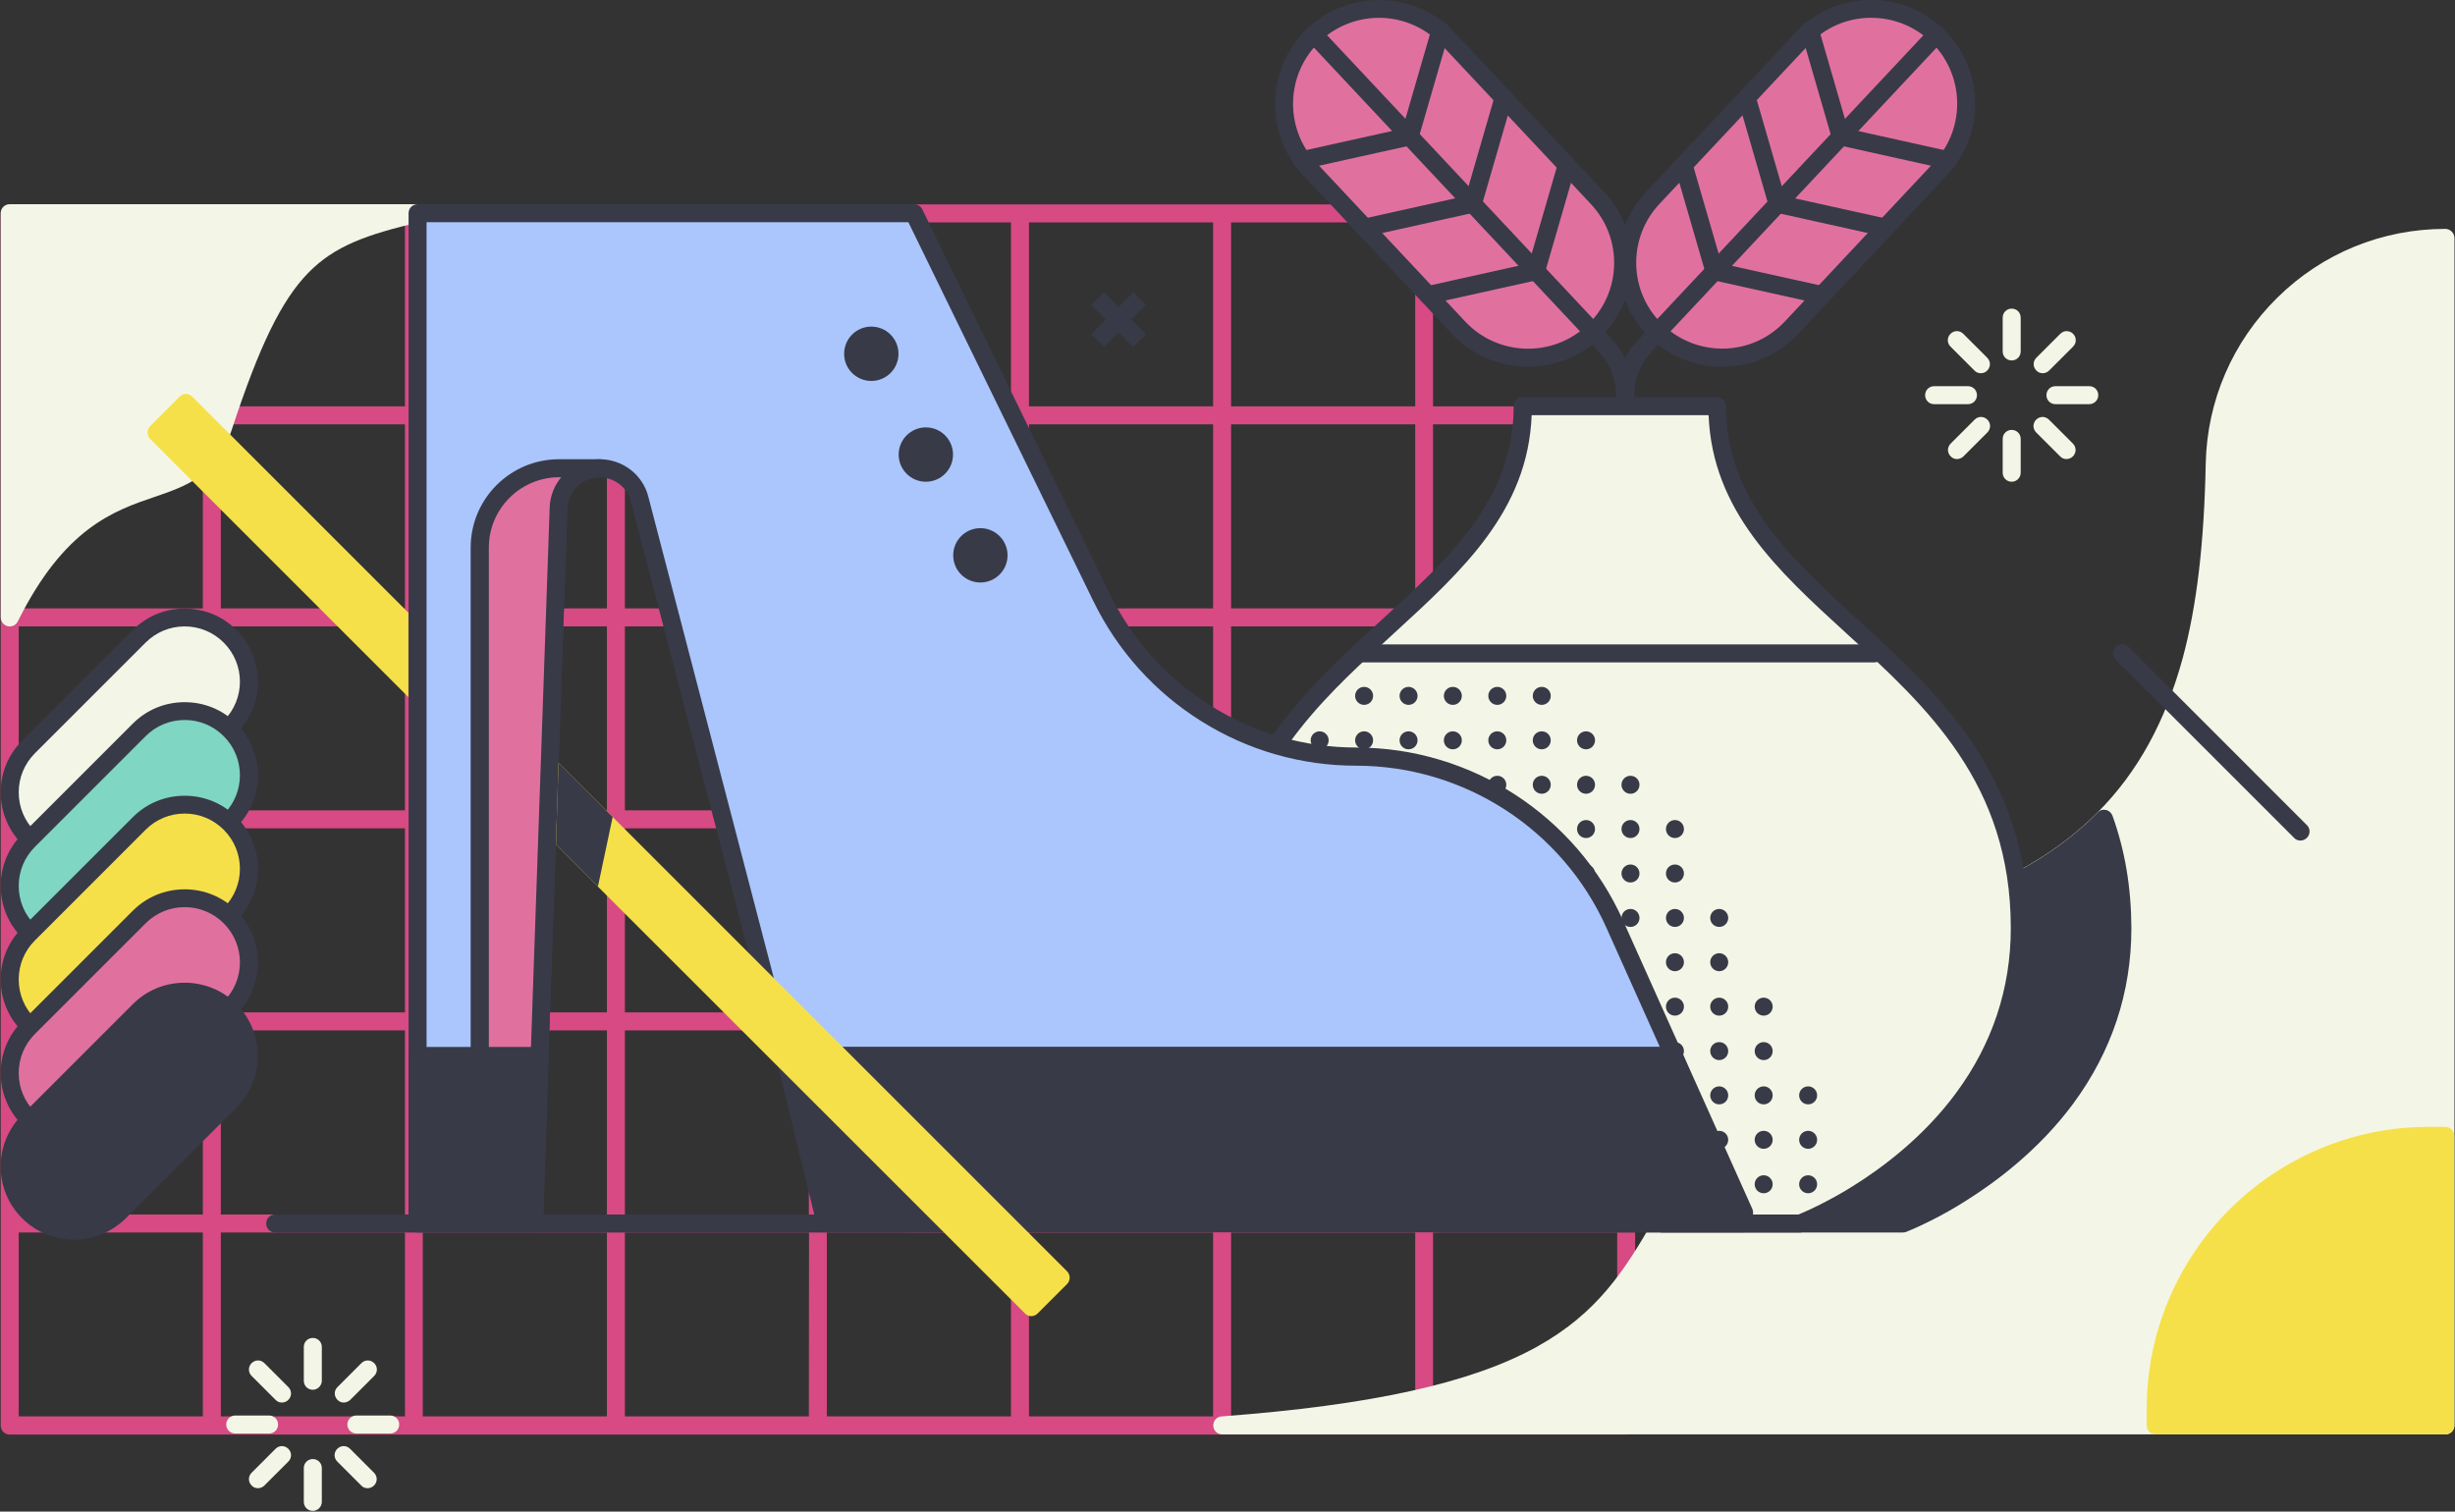 <?xml version="1.0" encoding="UTF-8"?>
<svg width="1364px" height="840px" viewBox="0 0 1364 840" version="1.1" xmlns="http://www.w3.org/2000/svg" xmlns:xlink="http://www.w3.org/1999/xlink">
    <rect x="0" y="0" width="1364" height="840" fill="#333333" stroke="none"/>
    <!-- Generator: Sketch 59.1 (86144) - https://sketch.com -->
    <title>fashion-1</title>
    <desc>Created with Sketch.</desc>
    <g id="Page-1" stroke="none" stroke-width="1" fill="none" fill-rule="evenodd">
        <g id="fashion-1" transform="translate(-278, -106)">
            <g id="Group" transform="translate(278, 105)">
                <path d="M898.5,226.8 L796.2,226.8 L796.2,124.6 C796.2,124.6 795.5,116.3 796.3,114.6 L5.4,114.6 C2.6,114.6 0.4,116.8 0.4,119.6 L0.4,793.2 C0.4,796 2.6,798.2 5.4,798.2 L903.5,798.2 C906.3,798.2 908.5,796 908.5,793.2 L908.5,226.8 C905.1,225.9 898.5,226.8 898.5,226.8 Z M112.7,788.1 L10.4,788.1 L10.4,685.9 L112.7,685.9 L112.7,788.1 Z M112.7,675.9 L10.4,675.9 L10.4,573.6 L112.7,573.6 L112.7,675.9 Z M112.7,563.6 L10.4,563.6 L10.4,461.3 L112.7,461.3 L112.7,563.6 Z M112.7,451.3 L10.4,451.3 L10.4,349.1 L112.7,349.1 L112.7,451.3 Z M112.7,339.1 L10.4,339.1 L10.4,236.8 L112.7,236.8 L112.7,339.1 Z M112.7,226.8 L10.4,226.8 L10.4,124.6 L112.7,124.6 L112.7,226.8 Z M224.9,788.1 L122.7,788.1 L122.7,685.9 L225,685.9 L225,788.1 L224.9,788.1 Z M224.9,675.9 L122.7,675.9 L122.7,573.6 L225,573.6 L225,675.9 L224.9,675.9 Z M224.9,563.6 L122.7,563.6 L122.7,461.3 L225,461.3 L225,563.6 L224.9,563.6 L224.9,563.6 Z M224.9,451.3 L122.7,451.3 L122.7,349.1 L225,349.1 L225,451.3 L224.9,451.3 L224.9,451.3 Z M224.9,339.1 L122.7,339.1 L122.7,236.8 L225,236.8 L225,339.1 L224.9,339.1 Z M224.9,226.8 L122.7,226.8 L122.7,124.6 L225,124.6 L225,226.8 L224.9,226.8 Z M337.2,788.1 L234.9,788.1 L234.9,685.9 L337.2,685.9 L337.2,788.1 L337.2,788.1 Z M337.2,675.9 L234.9,675.9 L234.9,573.6 L337.2,573.6 L337.2,675.9 L337.2,675.9 Z M337.2,563.6 L234.9,563.6 L234.9,461.3 L337.2,461.3 L337.2,563.6 L337.2,563.6 Z M337.2,451.3 L234.9,451.3 L234.9,349.1 L337.2,349.1 L337.2,451.3 L337.2,451.3 Z M337.2,339.1 L234.9,339.1 L234.9,236.8 L337.2,236.8 L337.2,339.1 L337.2,339.1 Z M337.2,226.8 L234.9,226.8 L234.9,124.6 L337.2,124.6 L337.2,226.8 L337.2,226.8 Z M449.4,788.1 L347.2,788.1 L347.2,685.9 L449.5,685.9 L449.4,788.1 L449.4,788.1 Z M449.4,675.9 L347.2,675.9 L347.2,573.6 L449.5,573.6 L449.4,675.9 L449.4,675.9 Z M449.4,563.6 L347.2,563.6 L347.2,461.3 L449.5,461.3 L449.4,563.6 L449.4,563.6 Z M449.4,451.3 L347.2,451.3 L347.2,349.1 L449.5,349.1 L449.4,451.3 L449.4,451.3 Z M449.4,339.1 L347.2,339.1 L347.2,236.8 L449.5,236.8 L449.4,339.1 L449.4,339.1 Z M449.4,226.8 L347.2,226.8 L347.2,124.6 L449.5,124.6 L449.4,226.8 L449.4,226.8 Z M561.7,788.1 L459.4,788.1 L459.4,685.9 L561.7,685.9 L561.7,788.1 L561.7,788.1 Z M561.7,675.9 L459.4,675.9 L459.4,573.6 L561.7,573.6 L561.7,675.9 L561.7,675.9 Z M561.7,563.6 L459.4,563.6 L459.4,461.3 L561.7,461.3 L561.7,563.6 L561.7,563.6 Z M561.7,451.3 L459.4,451.3 L459.4,349.1 L561.7,349.1 L561.7,451.3 L561.7,451.3 Z M561.7,339.1 L459.4,339.1 L459.4,236.8 L561.7,236.8 L561.7,339.1 L561.7,339.1 Z M561.7,226.8 L459.4,226.8 L459.4,124.6 L561.7,124.6 L561.7,226.8 L561.7,226.8 Z M674,788.1 L571.7,788.1 L571.7,685.9 L674,685.9 L674,788.1 Z M674,675.9 L571.7,675.9 L571.7,573.6 L674,573.6 L674,675.9 Z M674,563.6 L571.7,563.6 L571.7,461.3 L674,461.3 L674,563.6 Z M674,451.3 L571.7,451.3 L571.7,349.1 L674,349.1 L674,451.3 Z M674,339.1 L571.7,339.1 L571.7,236.8 L674,236.8 L674,339.1 Z M674,226.8 L571.7,226.8 L571.7,124.6 L674,124.6 L674,226.8 Z M786.2,788.1 L684,788.1 L684,685.9 L786.3,685.9 L786.3,788.1 L786.2,788.1 Z M786.2,675.9 L684,675.9 L684,573.6 L786.3,573.6 L786.3,675.9 L786.2,675.9 Z M786.2,563.6 L684,563.6 L684,461.3 L786.3,461.3 L786.3,563.6 L786.2,563.6 L786.2,563.6 Z M786.2,451.3 L684,451.3 L684,349.1 L786.3,349.1 L786.3,451.3 L786.2,451.3 L786.2,451.3 Z M786.2,339.1 L684,339.1 L684,236.8 L786.3,236.8 L786.3,339.1 L786.2,339.1 Z M786.2,226.8 L684,226.8 L684,124.6 L786.3,124.6 L786.3,226.8 L786.2,226.8 Z M898.5,788.1 L796.2,788.1 L796.2,685.9 L898.5,685.9 L898.5,788.1 Z M898.5,675.9 L796.2,675.9 L796.2,573.6 L898.5,573.6 L898.5,675.9 Z M898.5,563.6 L796.2,563.6 L796.2,461.3 L898.5,461.3 L898.5,563.6 Z M898.5,451.3 L796.2,451.3 L796.2,349.1 L898.5,349.1 L898.5,451.3 Z M898.5,339.1 L796.2,339.1 L796.2,236.8 L898.5,236.8 L898.5,339.1 Z" id="Shape" fill="#D74A83" fill-rule="nonzero"></path>
                <path d="M236.9,118.9 C236.6,116.4 234.5,114.5 231.9,114.5 L5.4,114.5 C2.6,114.5 0.4,116.7 0.4,119.5 L0.4,344.1 C0.4,346.4 2,348.4 4.3,349 C4.7,349.1 5.1,349.1 5.4,349.1 C7.3,349.1 9,348.1 9.9,346.3 C35.7,294.3 63.4,284.8 85.7,277.2 C103.5,271.1 120.4,265.4 128.7,240 C144,193.3 156.3,168 171.2,152.7 C185.8,137.7 203.5,131.4 233.2,124.4 C235.6,123.8 237.2,121.5 236.9,118.9 Z" id="Path" fill="#F3F6E6" fill-rule="nonzero"></path>
                <path d="M1358.6,128.2 C1323.5,128.2 1290.4,141.7 1265.4,166.3 C1240.4,190.9 1226.2,223.7 1225.5,258.8 C1224.6,303.4 1220.5,337.7 1212.8,366.4 C1203.2,401.8 1187.8,430 1165.5,452.4 C1152.7,465.3 1137.3,476.6 1119.8,485.8 C988.1,555.5 952.6,618.7 924.1,669.4 C922.4,672.4 920.7,675.4 919.1,678.3 C902.6,707.2 887.4,730.8 853.9,749.4 C817.5,769.6 761.8,781.9 678.7,788.1 C676,788.3 674,790.6 674.096,793.3 C674.2,796 676.4,798.1 679.1,798.1 L1358.7,798.1 C1361.5,798.1 1363.7,795.9 1363.7,793.1 L1363.7,133.2 C1363.6,130.5 1361.4,128.2 1358.6,128.2 Z" id="Path" fill="#F3F6E6" fill-rule="nonzero"></path>
                <path d="M1173.7,454.3 C1173.1,452.7 1171.8,451.5 1170.1,451.1 C1168.4,450.7 1166.7,451.2 1165.5,452.5 C1152.7,465.4 1137.3,476.7 1119.8,485.9 C988.1,555.6 952.6,618.8 924.1,669.5 C922.4,672.5 920.7,675.5 919.1,678.4 C918.2,679.9 918.2,681.8 919.1,683.4 C920,685 921.6,685.9 923.4,685.9 L1057.2,685.9 C1057.8,685.9 1058.4,685.8 1059,685.6 C1059.2,685.5 1064.5,683.5 1072.8,679.3 C1079.2,676.1 1085.6,672.5 1091.9,668.5 C1108.7,658 1132.8,640.1 1151.8,614.4 C1173.3,585.3 1184.2,552.5 1184.2,516.7 C1184.1,494.2 1180.7,473.8 1173.7,454.3 Z" id="Path" fill="#383A48" fill-rule="nonzero"></path>
                <g transform="translate(673, 0)">
                    <g transform="translate(0, 221)" fill-rule="nonzero">
                        <path d="M449.1,295.7 C449.1,374.1 395.3,420.8 359.1,443.3 C352,447.7 345.6,451.2 340.4,453.8 C332.2,457.9 327.1,459.8 327.1,459.8 L127.1,459.8 C127.1,459.8 122,457.9 113.8,453.8 C82.2,437.9 5.1,389.4 5.1,295.7 C5.1,225.5 40,183.1 78.1,146.8 C123.4,103.5 173.1,68.8 173.1,5.7 L281.1,5.7 C281.1,121.7 449.1,141.7 449.1,295.7 Z" id="Path" fill="#F3F6E6"></path>
                        <path d="M327.1,464.9 L127.1,464.9 C126.5,464.9 125.9,464.8 125.3,464.6 C125.1,464.5 119.8,462.5 111.5,458.3 C96.6,450.8 68,434.2 43.8,407.3 C14.7,375 0,337.4 0,295.7 C0,224.2 35.8,180.1 74.5,143.2 C81.1,136.8 87.9,130.6 94.5,124.6 C132.3,90 168,57.4 168,5.7 C168,2.9 170.2,0.7 173,0.7 L281,0.7 C283.8,0.7 286,2.9 286,5.7 C286,57.4 321.7,90 359.5,124.6 C403.8,165.1 454,211.1 454,295.7 C454,331.5 443.1,364.4 421.6,393.4 C402.5,419.2 378.5,437 361.7,447.5 C355.4,451.4 348.9,455.1 342.6,458.3 C334.3,462.5 329.1,464.5 328.8,464.6 C328.3,464.8 327.7,464.9 327.1,464.9 Z M128.1,454.9 L326.2,454.9 C327.9,454.2 332.2,452.4 338.2,449.4 C344.3,446.3 350.5,442.9 356.5,439.1 C372.6,429.1 395.6,412 413.7,387.5 C433.9,360.2 444.2,329.3 444.2,295.7 C444.2,215.5 397.8,173 352.9,132 C314.6,97 278.4,63.9 276.3,10.7 L178,10.7 C175.9,63.9 139.6,97 101.4,132 C94.9,138 88.1,144.2 81.5,150.4 C64.7,166.4 45.7,186.2 31.7,211 C17.2,236.7 10.1,264.4 10.1,295.7 C10.1,325.9 20.4,401.2 116.1,449.4 C122,452.4 126.3,454.2 128.1,454.9 Z" id="Shape" fill="#383A48"></path>
                    </g>
                    <g transform="translate(35, 0)">
                        <g fill-rule="nonzero">
                            <path d="M177.1,185.5 L177.1,185.5 C198.4,165.6 199.4,132.1 179.5,110.9 L96.7,22.6 C76.8,1.3 43.3,0.3 22.1,20.2 L22.1,20.2 C0.8,40.1 -0.2,73.6 19.7,94.8 L102.5,183.1 C122.4,204.4 155.8,205.5 177.1,185.5 Z" id="Path" fill="#E0719E"></path>
                            <path d="M141,204.8 C125.6,204.8 110.2,198.7 98.8,186.6 L16,98.3 C-5.8,75.1 -4.6,38.4 18.6,16.6 C41.8,-5.2 78.5,-4 100.3,19.2 L183.1,107.5 C193.7,118.8 199.2,133.5 198.7,148.9 C198.2,164.3 191.7,178.6 180.5,189.2 L180.5,189.2 C169.4,199.6 155.2,204.8 141,204.8 Z M58.2,10.9 C46.5,10.9 34.7,15.2 25.5,23.8 C6.3,41.8 5.3,72.1 23.3,91.4 L106.1,179.7 C124.1,198.9 154.4,199.9 173.7,181.9 L173.7,181.9 C183,173.2 188.4,161.3 188.8,148.6 C189.2,135.8 184.6,123.7 175.9,114.4 L93,26 C83.6,16 70.9,10.9 58.2,10.9 Z" id="Shape" fill="#383A48"></path>
                        </g>
                        <path d="M194.9,225.6 C192.1,225.6 189.9,223.4 189.9,220.6 C189.9,212 186.7,203.7 180.9,197.2 L173.3,188.8 L18.3,23.5 C16.4,21.5 16.5,18.3 18.5,16.4 C20.5,14.5 23.7,14.6 25.6,16.6 L180.6,181.9 L188.2,190.3 C195.7,198.6 199.8,209.2 199.8,220.4 C199.9,223.4 197.7,225.6 194.9,225.6 Z" id="Path" fill="#383A48" fill-rule="nonzero"></path>
                        <g transform="translate(70, 12)" id="Path">
                            <line x1="22.3" y1="5.9" x2="5.2" y2="64.9"></line>
                            <path d="M5.2,69.9 C4.7,69.9 4.3,69.8 3.8,69.7 C1.1,68.9 -0.4,66.2 0.4,63.5 L17.5,4.5 C18.3,1.8 21,0.3 23.7,1.1 C26.4,1.9 27.9,4.6 27.1,7.3 L10,66.3 C9.4,68.4 7.4,69.9 5.2,69.9 Z" fill="#383A48" fill-rule="nonzero"></path>
                        </g>
                        <g transform="translate(105, 50)" id="Path">
                            <line x1="22.4" y1="5.3" x2="5.3" y2="64.3"></line>
                            <path d="M5.3,69.3 C4.8,69.3 4.4,69.2 3.9,69.1 C1.2,68.3 -0.3,65.6 0.5,62.9 L17.6,3.9 C18.4,1.2 21.1,-0.3 23.8,0.5 C26.5,1.3 28,4 27.2,6.7 L10.1,65.7 C9.5,67.9 7.5,69.3 5.3,69.3 Z" fill="#383A48" fill-rule="nonzero"></path>
                        </g>
                        <g transform="translate(140, 87)" id="Path">
                            <line x1="22.5" y1="5.8" x2="5.4" y2="64.7"></line>
                            <path d="M5.4,69.7 C4.9,69.7 4.5,69.6 4,69.5 C1.3,68.7 -0.2,66 0.6,63.3 L17.7,4.3 C18.5,1.6 21.2,0.1 23.9,0.9 C26.6,1.7 28.1,4.4 27.3,7.1 L10.2,66.1 C9.6,68.3 7.6,69.7 5.4,69.7 Z" fill="#383A48" fill-rule="nonzero"></path>
                        </g>
                        <g transform="translate(10, 71)" id="Path">
                            <line x1="5.2" y1="19.1" x2="65.2" y2="5.9"></line>
                            <path d="M5.2,24.1 C2.9,24.1 0.8,22.5 0.3,20.2 C-0.3,17.5 1.4,14.8 4.1,14.2 L64,0.9 C66.7,0.3 69.4,2 70,4.7 C70.6,7.4 68.9,10.1 66.2,10.7 L6.3,24 C5.9,24.1 5.6,24.1 5.2,24.1 Z" fill="#383A48" fill-rule="nonzero"></path>
                        </g>
                        <g transform="translate(45, 109)" id="Path">
                            <line x1="5.3" y1="18.5" x2="65.3" y2="5.3"></line>
                            <path d="M5.3,23.5 C3,23.5 0.9,21.9 0.4,19.6 C-0.2,16.9 1.5,14.2 4.2,13.6 L64.1,0.3 C66.8,-0.3 69.5,1.4 70.1,4.1 C70.7,6.8 69,9.5 66.3,10.1 L6.4,23.4 C6.1,23.5 5.7,23.5 5.3,23.5 Z" fill="#383A48" fill-rule="nonzero"></path>
                        </g>
                        <g transform="translate(80, 146)" id="Path">
                            <line x1="5.4" y1="19" x2="65.4" y2="5.7"></line>
                            <path d="M5.4,24 C3.1,24 1,22.4 0.5,20.1 C-0.1,17.4 1.6,14.7 4.3,14.1 L64.2,0.8 C66.9,0.2 69.6,1.9 70.2,4.6 C70.8,7.3 69.1,10 66.4,10.6 L6.5,23.9 C6.2,24 5.8,24 5.4,24 Z" fill="#383A48" fill-rule="nonzero"></path>
                        </g>
                    </g>
                    <g transform="translate(224, 0)">
                        <g transform="translate(2, 0)" fill-rule="nonzero">
                            <path d="M21.8,185.5 L21.8,185.5 C0.5,165.6 -0.5,132.1 19.4,110.9 L102.2,22.6 C122.1,1.3 155.6,0.3 176.8,20.2 L176.8,20.2 C198.1,40.1 199.1,73.6 179.2,94.8 L96.4,183.1 C76.4,204.4 43,205.5 21.8,185.5 Z" id="Path" fill="#E0719E"></path>
                            <path d="M57.8,204.8 C43.1,204.8 29.1,199.3 18.3,189.2 L18.3,189.2 C7,178.6 0.6,164.3 0.1,148.9 C-0.4,133.5 5.1,118.8 15.7,107.5 L98.5,19.2 C109.1,7.9 123.4,1.5 138.8,1 C154.2,0.5 168.9,6 180.2,16.6 C203.4,38.4 204.6,75.1 182.8,98.3 L100,186.6 C89.4,197.9 75.1,204.3 59.7,204.8 C59.1,204.8 58.5,204.8 57.8,204.8 Z M140.7,10.9 C140.2,10.9 139.7,10.9 139.1,10.9 C126.3,11.3 114.5,16.7 105.8,26 L23,114.3 C14.3,123.6 9.7,135.8 10.1,148.5 C10.5,161.3 15.9,173.1 25.2,181.8 L25.2,181.8 C34.5,190.5 46.7,195.1 59.4,194.7 C72.2,194.3 84,188.9 92.7,179.6 L175.5,91.3 C193.5,72.1 192.6,41.8 173.3,23.7 C164.4,15.5 152.9,10.9 140.7,10.9 Z" id="Shape" fill="#383A48"></path>
                        </g>
                        <path d="M5.9,225.6 C3.1,225.6 0.9,223.4 0.9,220.6 L0.9,220.3 C0.9,209.4 4.9,198.9 12.3,190.8 L20.1,182.2 L175.2,16.8 C177.1,14.8 180.3,14.7 182.3,16.6 C184.3,18.5 184.4,21.7 182.5,23.7 L27.5,189 L19.8,197.5 C14.1,203.8 11,211.9 11,220.3 L11,220.6 C10.9,223.4 8.7,225.6 5.9,225.6 Z" id="Path" fill="#383A48" fill-rule="nonzero"></path>
                        <g transform="translate(103, 12)" id="Path">
                            <line x1="5.6" y1="5.9" x2="22.7" y2="64.9"></line>
                            <path d="M22.7,69.9 C20.5,69.9 18.5,68.5 17.9,66.3 L0.8,7.3 C2.27262653e-13,4.6 1.6,1.9 4.2,1.1 C6.9,0.3 9.6,1.9 10.4,4.5 L27.5,63.5 C28.3,66.2 26.7,68.9 24.1,69.7 C23.6,69.8 23.1,69.9 22.7,69.9 Z" fill="#383A48" fill-rule="nonzero"></path>
                        </g>
                        <g transform="translate(68, 50)" id="Path">
                            <line x1="5.5" y1="5.3" x2="22.6" y2="64.3"></line>
                            <path d="M22.6,69.3 C20.4,69.3 18.4,67.9 17.8,65.7 L0.7,6.7 C-0.1,4 1.5,1.3 4.1,0.5 C6.8,-0.3 9.5,1.3 10.3,3.9 L27.4,62.9 C28.2,65.6 26.6,68.3 24,69.1 C23.5,69.2 23,69.3 22.6,69.3 Z" fill="#383A48" fill-rule="nonzero"></path>
                        </g>
                        <g transform="translate(33, 87)" id="Path">
                            <line x1="5.4" y1="5.8" x2="22.5" y2="64.7"></line>
                            <path d="M22.5,69.7 C20.3,69.7 18.3,68.3 17.7,66.1 L0.6,7.1 C-0.2,4.4 1.4,1.7 4,0.9 C6.7,0.1 9.4,1.7 10.2,4.3 L27.3,63.3 C28.1,66 26.5,68.7 23.9,69.5 C23.4,69.7 22.9,69.7 22.5,69.7 Z" fill="#383A48" fill-rule="nonzero"></path>
                        </g>
                        <g transform="translate(120, 71)" id="Path">
                            <line x1="65.6" y1="19.1" x2="5.7" y2="5.9"></line>
                            <path d="M65.6,24.1 C65.2,24.1 64.9,24.1 64.5,24 L4.6,10.7 C1.9,10.1 0.2,7.4 0.8,4.7 C1.4,2 4.1,0.3 6.8,0.9 L66.7,14.2 C69.4,14.8 71.1,17.5 70.5,20.2 C70,22.5 67.9,24.1 65.6,24.1 Z" fill="#383A48" fill-rule="nonzero"></path>
                        </g>
                        <g transform="translate(85, 109)" id="Path">
                            <line x1="65.5" y1="18.5" x2="5.6" y2="5.3"></line>
                            <path d="M65.5,23.5 C65.1,23.5 64.8,23.5 64.4,23.4 L4.4,10.1 C1.7,9.5 0,6.8 0.6,4.1 C1.2,1.4 3.9,-0.3 6.6,0.3 L66.6,13.6 C69.3,14.2 71,16.9 70.4,19.6 C69.9,22 67.8,23.5 65.5,23.5 Z" fill="#383A48" fill-rule="nonzero"></path>
                        </g>
                        <g transform="translate(50, 146)" id="Path">
                            <line x1="65.4" y1="19" x2="5.5" y2="5.7"></line>
                            <path d="M65.4,24 C65,24 64.7,24 64.3,23.9 L4.3,10.6 C1.6,10 -0.1,7.3 0.5,4.6 C1.1,1.9 3.8,0.2 6.5,0.8 L66.5,14.1 C69.2,14.7 70.9,17.4 70.3,20.1 C69.8,22.4 67.7,24 65.4,24 Z" fill="#383A48" fill-rule="nonzero"></path>
                        </g>
                    </g>
                    <path d="M368.4,369.1 L84.7,369.1 C81.9,369.1 79.7,366.9 79.7,364.1 C79.7,361.3 81.9,359.1 84.7,359.1 L368.4,359.1 C371.2,359.1 373.4,361.3 373.4,364.1 C373.4,366.9 371.1,369.1 368.4,369.1 Z" id="Path" fill="#383A48" fill-rule="nonzero"></path>
                </g>
                <g transform="translate(728, 382)" fill="#383A48" fill-rule="nonzero" id="Oval">
                    <circle cx="276.6" cy="227.7" r="5"></circle>
                    <circle cx="276.6" cy="252.4" r="5"></circle>
                    <circle cx="276.6" cy="277.1" r="5"></circle>
                    <circle cx="251.9" cy="178.4" r="5"></circle>
                    <circle cx="251.9" cy="203.1" r="5"></circle>
                    <circle cx="251.9" cy="227.7" r="5"></circle>
                    <circle cx="251.9" cy="252.4" r="5"></circle>
                    <circle cx="251.9" cy="277.1" r="5"></circle>
                    <circle cx="227.2" cy="129.1" r="5"></circle>
                    <circle cx="227.2" cy="153.7" r="5"></circle>
                    <circle cx="227.2" cy="178.4" r="5"></circle>
                    <circle cx="227.2" cy="203.1" r="5"></circle>
                    <circle cx="227.2" cy="227.7" r="5"></circle>
                    <circle cx="227.2" cy="252.4" r="5"></circle>
                    <circle cx="227.2" cy="277.1" r="5"></circle>
                    <circle cx="202.6" cy="79.7" r="5"></circle>
                    <circle cx="202.6" cy="104.4" r="5"></circle>
                    <circle cx="202.6" cy="129.1" r="5"></circle>
                    <circle cx="202.6" cy="153.7" r="5"></circle>
                    <circle cx="202.6" cy="178.4" r="5"></circle>
                    <circle cx="202.6" cy="203.1" r="5"></circle>
                    <circle cx="202.6" cy="227.7" r="5"></circle>
                    <circle cx="202.6" cy="252.4" r="5"></circle>
                    <circle cx="202.6" cy="277.1" r="5"></circle>
                    <circle cx="177.9" cy="55.1" r="5"></circle>
                    <circle cx="177.9" cy="79.7" r="5"></circle>
                    <circle cx="177.9" cy="104.4" r="5"></circle>
                    <circle cx="177.9" cy="129.1" r="5"></circle>
                    <circle cx="177.9" cy="153.7" r="5"></circle>
                    <circle cx="177.9" cy="178.4" r="5"></circle>
                    <circle cx="177.9" cy="203.1" r="5"></circle>
                    <circle cx="177.9" cy="227.7" r="5"></circle>
                    <circle cx="177.9" cy="252.4" r="5"></circle>
                    <circle cx="177.9" cy="277.1" r="5"></circle>
                    <circle cx="153.2" cy="30.4" r="5"></circle>
                    <circle cx="153.2" cy="55.1" r="5"></circle>
                    <circle cx="153.2" cy="79.7" r="5"></circle>
                    <circle cx="153.2" cy="104.4" r="5"></circle>
                    <circle cx="153.2" cy="129.1" r="5"></circle>
                    <circle cx="153.2" cy="153.7" r="5"></circle>
                    <circle cx="153.2" cy="178.4" r="5"></circle>
                    <circle cx="153.2" cy="203.1" r="5"></circle>
                    <circle cx="153.2" cy="227.7" r="5"></circle>
                    <circle cx="153.2" cy="252.4" r="5"></circle>
                    <circle cx="153.2" cy="277.1" r="5"></circle>
                    <circle cx="128.6" cy="5.7" r="5"></circle>
                    <circle cx="128.6" cy="30.4" r="5"></circle>
                    <circle cx="128.6" cy="55.1" r="5"></circle>
                    <circle cx="128.6" cy="79.7" r="5"></circle>
                    <circle cx="128.6" cy="104.4" r="5"></circle>
                    <circle cx="128.6" cy="129.1" r="5"></circle>
                    <circle cx="128.6" cy="153.7" r="5"></circle>
                    <circle cx="128.6" cy="178.4" r="5"></circle>
                    <circle cx="128.6" cy="203.1" r="5"></circle>
                    <circle cx="128.6" cy="227.7" r="5"></circle>
                    <circle cx="128.6" cy="252.4" r="5"></circle>
                    <circle cx="128.6" cy="277.1" r="5"></circle>
                    <circle cx="103.9" cy="5.7" r="5"></circle>
                    <circle cx="103.9" cy="30.4" r="5"></circle>
                    <circle cx="103.9" cy="55.1" r="5"></circle>
                    <circle cx="103.9" cy="79.7" r="5"></circle>
                    <circle cx="103.9" cy="104.4" r="5"></circle>
                    <circle cx="103.9" cy="129.1" r="5"></circle>
                    <circle cx="103.9" cy="153.7" r="5"></circle>
                    <circle cx="103.9" cy="178.4" r="5"></circle>
                    <circle cx="103.9" cy="203.1" r="5"></circle>
                    <circle cx="103.9" cy="227.7" r="5"></circle>
                    <circle cx="103.9" cy="252.4" r="5"></circle>
                    <circle cx="103.9" cy="277.1" r="5"></circle>
                    <circle cx="79.2" cy="5.7" r="5"></circle>
                    <circle cx="79.2" cy="30.4" r="5"></circle>
                    <circle cx="79.2" cy="55.1" r="5"></circle>
                    <circle cx="79.2" cy="79.7" r="5"></circle>
                    <circle cx="79.2" cy="104.4" r="5"></circle>
                    <circle cx="79.2" cy="129.1" r="5"></circle>
                    <circle cx="79.2" cy="153.7" r="5"></circle>
                    <circle cx="79.2" cy="178.4" r="5"></circle>
                    <circle cx="79.2" cy="203.1" r="5"></circle>
                    <circle cx="79.2" cy="227.7" r="5"></circle>
                    <circle cx="79.2" cy="252.4" r="5"></circle>
                    <circle cx="79.2" cy="277.1" r="5"></circle>
                    <circle cx="54.6" cy="5.7" r="5"></circle>
                    <circle cx="54.6" cy="30.4" r="5"></circle>
                    <circle cx="54.6" cy="55.1" r="5"></circle>
                    <circle cx="54.6" cy="79.7" r="5"></circle>
                    <circle cx="54.6" cy="104.4" r="5"></circle>
                    <circle cx="54.6" cy="129.1" r="5"></circle>
                    <circle cx="54.6" cy="153.7" r="5"></circle>
                    <circle cx="54.6" cy="178.4" r="5"></circle>
                    <circle cx="54.6" cy="203.1" r="5"></circle>
                    <circle cx="54.6" cy="227.7" r="5"></circle>
                    <circle cx="54.6" cy="252.4" r="5"></circle>
                    <circle cx="54.6" cy="277.1" r="5"></circle>
                    <circle cx="29.9" cy="5.7" r="5"></circle>
                    <circle cx="29.9" cy="30.4" r="5"></circle>
                    <circle cx="29.9" cy="55.1" r="5"></circle>
                    <circle cx="29.9" cy="79.7" r="5"></circle>
                    <circle cx="29.9" cy="104.4" r="5"></circle>
                    <circle cx="29.9" cy="129.1" r="5"></circle>
                    <circle cx="29.9" cy="153.7" r="5"></circle>
                    <circle cx="29.9" cy="178.4" r="5"></circle>
                    <circle cx="29.9" cy="203.1" r="5"></circle>
                    <circle cx="29.9" cy="227.7" r="5"></circle>
                    <circle cx="29.9" cy="252.4" r="5"></circle>
                    <circle cx="29.9" cy="277.1" r="5"></circle>
                    <circle cx="5.2" cy="30.4" r="5"></circle>
                    <circle cx="5.2" cy="55.1" r="5"></circle>
                    <circle cx="5.2" cy="79.7" r="5"></circle>
                    <circle cx="5.2" cy="104.4" r="5"></circle>
                    <circle cx="5.2" cy="129.1" r="5"></circle>
                    <circle cx="5.2" cy="153.7" r="5"></circle>
                    <circle cx="5.2" cy="178.4" r="5"></circle>
                    <circle cx="5.2" cy="203.1" r="5"></circle>
                    <circle cx="5.2" cy="227.7" r="5"></circle>
                    <circle cx="5.2" cy="252.4" r="5"></circle>
                </g>
                <g transform="translate(227, 114)" fill-rule="nonzero">
                    <path d="M741.9,560.8 L231.7,560.8 L128.3,164.3 C127,159.3 124.1,155 120.2,152 C116.3,149 111.4,147.2 106.2,147.2 C93.9,147.2 83.8,157 83.3,169.3 L69.7,560.8 L5,560.8 L5,5.5 L280.9,5.5 L385,219 C398.2,246 418.5,268.1 443,283.5 C467.5,298.8 496.3,307.4 526.4,307.4 C588.4,307.4 644.6,343.8 670,400.4 L741.9,560.8 Z" id="Path" fill="#AAC6FC"></path>
                    <path d="M741.9,565.8 L231.7,565.8 C229.4,565.8 227.4,564.3 226.9,562.1 L123.5,165.6 C122.5,161.7 120.3,158.4 117.1,156 C114,153.6 110.1,152.3 106.2,152.3 C96.5,152.3 88.7,159.9 88.3,169.6 L74.7,561 C74.6,563.7 72.4,565.8 69.7,565.8 L5,565.8 C2.2,565.8 0,563.6 0,560.8 L0,5.5 C0,2.7 2.2,0.5 5,0.5 L280.9,0.5 C282.8,0.5 284.6,1.6 285.4,3.3 L389.5,216.8 C402,242.5 421.5,264.1 445.7,279.2 C469.9,294.4 497.9,302.4 526.5,302.4 C590.4,302.4 648.5,340.1 674.7,398.4 L746.6,558.8 C747.3,560.3 747.2,562.1 746.2,563.6 C745.2,565 743.6,565.8 741.9,565.8 Z M235.6,555.8 L734.2,555.8 L665.5,402.5 C641,347.8 586.4,312.5 526.5,312.5 C496,312.5 466.3,304 440.5,287.8 C414.7,271.7 394,248.7 380.6,221.3 L277.7,10.5 L10,10.5 L10,555.8 L65,555.8 L78.4,169.1 C78.9,154 91.2,142.2 106.3,142.2 C112.4,142.2 118.5,144.3 123.3,148 C128.2,151.8 131.7,157 133.2,163 L235.6,555.8 Z" id="Shape" fill="#383A48"></path>
                    <circle id="Oval" fill="#383A48" cx="257.1" cy="83.6" r="15.1"></circle>
                    <circle id="Oval" fill="#383A48" cx="287.4" cy="139.6" r="15.1"></circle>
                    <circle id="Oval" fill="#383A48" cx="317.7" cy="195.6" r="15.1"></circle>
                    <path d="M746.5,564.9 L707.5,471.8 C706.7,469.9 704.9,468.7 702.9,468.7 L209,468.7 C207.5,468.7 206,469.4 205.1,470.6 C204.2,471.8 203.8,473.4 204.2,474.9 L226.9,568 C227.4,570.2 229.5,571.8 231.8,571.8 L742,571.8 C743.7,571.8 745.2,571 746.2,569.6 C747.2,568.2 747.2,566.5 746.5,564.9 Z" id="Path" fill="#383A48"></path>
                    <g transform="translate(34, 142)">
                        <path d="M72.2,5.2 C59.9,5.2 49.8,15 49.3,27.3 L35.7,418.8 L5.5,415.3 L5.5,49.3 C5.5,25 25.2,5.2 49.6,5.2 L72.2,5.2 L72.2,5.2 Z" id="Path" fill="#E0719E"></path>
                        <path d="M35.7,423.8 C35.5,423.8 35.3,423.8 35.1,423.8 L4.9,420.3 C2.4,420 0.5,417.9 0.5,415.3 L0.5,49.3 C0.5,22.2 22.5,0.2 49.6,0.2 L72.1,0.2 C74.9,0.2 77.1,2.4 77.1,5.2 C77.1,8 74.9,10.2 72.1,10.2 C62.4,10.2 54.6,17.8 54.2,27.5 L40.7,419 C40.7,420.4 40,421.7 39,422.6 C38.1,423.4 36.9,423.8 35.7,423.8 Z M10.6,410.9 L31,413.2 L44.4,27.1 C44.6,20.6 47,14.8 50.8,10.2 L49.7,10.2 C28.2,10.2 10.6,27.7 10.6,49.3 L10.6,410.9 L10.6,410.9 Z" id="Shape" fill="#383A48"></path>
                    </g>
                    <path d="M76.5,470.3 C75.6,469.3 74.3,468.8 72.9,468.8 L5,468.8 C2.2,468.8 0,471 0,473.8 L0,566.9 C0,569.7 2.2,571.9 5,571.9 L69.8,571.9 C72.5,571.9 74.7,569.8 74.8,567.1 L77.9,474 C77.9,472.6 77.4,471.3 76.5,470.3 Z" id="Path" fill="#383A48"></path>
                </g>
                <path d="M502.8,685.9 L152.9,685.9 C150.1,685.9 147.9,683.7 147.9,680.9 C147.9,678.1 150.1,675.9 152.9,675.9 L502.8,675.9 C505.6,675.9 507.8,678.1 507.8,680.9 C507.8,683.7 505.6,685.9 502.8,685.9 Z" id="Path" fill="#383A48" fill-rule="nonzero"></path>
                <path d="M106.9,221.5 L226.9,341.5 L226.9,388.4 L83.4,244.9 C81.5,242.9 81.5,239.8 83.4,237.8 L99.8,221.4 C100.7,220.5 102,219.9 103.3,219.9 C104.7,220 105.9,220.5 106.9,221.5 Z" id="Path" fill="#F6E049" fill-rule="nonzero"></path>
                <path d="M592.9,714.5 L576.5,730.9 C575.6,731.8 574.3,732.4 573,732.4 C571.7,732.4 570.4,731.9 569.5,730.9 L308.9,470.4 L310.3,424.9 L592.8,707.4 C594.8,709.4 594.8,712.5 592.9,714.5 Z" id="Path" fill="#F6E049" fill-rule="nonzero"></path>
                <polygon id="Path" fill="#383A48" fill-rule="nonzero" points="332.2 493.7 340.4 455 310.3 424.9 308.9 470.4"></polygon>
                <g transform="translate(0, 339)" fill-rule="nonzero">
                    <path d="M15.8,127.5 L15.8,127.5 C1.9,113.6 1.9,91 15.8,77 L77.3,15.5 C91.2,1.6 113.8,1.6 127.8,15.5 L127.8,15.5 C141.7,29.4 141.7,52 127.8,66 L66.3,127.5 C52.4,141.5 29.8,141.5 15.8,127.5 Z" id="Path" fill="#F3F6E6"></path>
                    <path d="M41.1,143 C30.7,143 20.3,139 12.3,131.1 L12.3,131.1 C-3.6,115.2 -3.6,89.4 12.3,73.6 L73.8,12.1 C81.5,4.4 91.7,0.2 102.6,0.2 C113.5,0.2 123.7,4.4 131.4,12.1 C147.3,28 147.3,53.8 131.4,69.6 L69.9,131.1 C61.9,139 51.5,143 41.1,143 Z M19.4,124 C31.4,136 50.8,136 62.8,124 L124.3,62.5 C136.3,50.5 136.3,31.1 124.3,19.1 C118.5,13.3 110.8,10.1 102.6,10.1 C94.4,10.1 86.7,13.3 80.9,19.1 L19.4,80.6 C13.6,86.4 10.4,94.1 10.4,102.3 C10.4,110.5 13.6,118.2 19.4,124 L19.4,124 Z" id="Shape" fill="#383A48"></path>
                </g>
                <g transform="translate(0, 391)" fill-rule="nonzero">
                    <path d="M15.8,127.5 L15.8,127.5 C1.9,113.6 1.9,91 15.8,77 L77.3,15.5 C91.2,1.6 113.8,1.6 127.8,15.5 L127.8,15.5 C141.7,29.4 141.7,52 127.8,66 L66.3,127.5 C52.4,141.5 29.8,141.5 15.8,127.5 Z" id="Path" fill="#7FD6C2"></path>
                    <path d="M41.1,143 C30.7,143 20.3,139 12.3,131.1 L12.3,131.1 C-3.6,115.2 -3.6,89.4 12.3,73.6 L73.8,12.1 C81.5,4.4 91.7,0.2 102.6,0.2 C113.5,0.2 123.7,4.4 131.4,12.1 C147.3,28 147.3,53.8 131.4,69.6 L69.9,131.1 C61.9,139 51.5,143 41.1,143 Z M19.4,124 C31.4,136 50.8,136 62.8,124 L124.3,62.5 C136.3,50.5 136.3,31.1 124.3,19.1 C118.5,13.3 110.8,10.1 102.6,10.1 C94.4,10.1 86.7,13.3 80.9,19.1 L19.4,80.6 C13.6,86.4 10.4,94.1 10.4,102.3 C10.4,110.5 13.6,118.2 19.4,124 L19.4,124 Z" id="Shape" fill="#383A48"></path>
                </g>
                <g transform="translate(0, 443)" fill-rule="nonzero">
                    <path d="M15.8,127.5 L15.8,127.5 C1.9,113.6 1.9,91 15.8,77 L77.3,15.5 C91.2,1.6 113.8,1.6 127.8,15.5 L127.8,15.5 C141.7,29.4 141.7,52 127.8,66 L66.3,127.5 C52.4,141.5 29.8,141.5 15.8,127.5 Z" id="Path" fill="#F6E049"></path>
                    <path d="M41.1,143 C30.7,143 20.3,139 12.3,131.1 L12.3,131.1 C-3.6,115.2 -3.6,89.4 12.3,73.6 L73.8,12.1 C81.5,4.4 91.7,0.2 102.6,0.2 C113.5,0.2 123.7,4.4 131.4,12.1 C147.3,28 147.3,53.8 131.4,69.6 L69.9,131.1 C61.9,139 51.5,143 41.1,143 Z M19.4,124 C31.4,136 50.8,136 62.8,124 L124.3,62.5 C136.3,50.5 136.3,31.1 124.3,19.1 C118.5,13.3 110.8,10.1 102.6,10.1 C94.4,10.1 86.7,13.3 80.9,19.1 L19.4,80.6 C13.6,86.4 10.4,94.1 10.4,102.3 C10.4,110.5 13.6,118.2 19.4,124 L19.4,124 Z" id="Shape" fill="#383A48"></path>
                </g>
                <g transform="translate(0, 495)" fill-rule="nonzero">
                    <path d="M15.8,127.5 L15.8,127.5 C1.9,113.6 1.9,91 15.8,77 L77.3,15.5 C91.2,1.6 113.8,1.6 127.8,15.5 L127.8,15.5 C141.7,29.4 141.7,52 127.8,66 L66.3,127.5 C52.4,141.5 29.8,141.5 15.8,127.5 Z" id="Path" fill="#E0719E"></path>
                    <path d="M41.1,143 C30.7,143 20.3,139 12.3,131.1 L12.3,131.1 C-3.6,115.2 -3.6,89.4 12.3,73.6 L73.8,12.1 C81.5,4.4 91.7,0.2 102.6,0.2 C113.5,0.2 123.7,4.4 131.4,12.1 C147.3,28 147.3,53.8 131.4,69.6 L69.9,131.1 C61.9,139 51.5,143 41.1,143 Z M19.4,124 C31.4,136 50.8,136 62.8,124 L124.3,62.5 C136.3,50.5 136.3,31.1 124.3,19.1 C118.5,13.3 110.8,10.1 102.6,10.1 C94.4,10.1 86.7,13.3 80.9,19.1 L19.4,80.6 C13.6,86.4 10.4,94.1 10.4,102.3 C10.4,110.5 13.6,118.2 19.4,124 L19.4,124 Z" id="Shape" fill="#383A48"></path>
                </g>
                <path d="M131.4,559 C123.7,551.3 113.5,547.1 102.6,547.1 C91.7,547.1 81.5,551.3 73.8,559 L12.3,620.5 C-3.6,636.4 -3.6,662.2 12.3,678 C20.2,685.9 30.6,689.9 41.1,689.9 C51.5,689.9 61.9,685.9 69.9,678 L131.4,616.5 C147.2,600.7 147.2,574.9 131.4,559 Z" id="Path" fill="#383A48" fill-rule="nonzero"></path>
                <g transform="translate(1069, 172)" fill="#F3F6E6" fill-rule="nonzero" id="Path">
                    <path d="M48.7,29.3 C45.9,29.3 43.7,27.1 43.7,24.3 L43.7,5.5 C43.7,2.7 45.9,0.5 48.7,0.5 C51.5,0.5 53.7,2.7 53.7,5.5 L53.7,24.3 C53.7,27.1 51.5,29.3 48.7,29.3 Z"></path>
                    <path d="M48.7,96.7 C45.9,96.7 43.7,94.5 43.7,91.7 L43.7,72.9 C43.7,70.1 45.9,67.9 48.7,67.9 C51.5,67.9 53.7,70.1 53.7,72.9 L53.7,91.7 C53.7,94.4 51.5,96.7 48.7,96.7 Z"></path>
                    <path d="M24.4,53.6 L5.6,53.6 C2.8,53.6 0.6,51.4 0.6,48.6 C0.6,45.8 2.8,43.6 5.6,43.6 L24.4,43.6 C27.2,43.6 29.4,45.8 29.4,48.6 C29.4,51.4 27.2,53.6 24.4,53.6 Z"></path>
                    <path d="M91.8,53.6 L73,53.6 C70.2,53.6 68,51.4 68,48.6 C68,45.8 70.2,43.6 73,43.6 L91.8,43.6 C94.6,43.6 96.8,45.8 96.8,48.6 C96.8,51.4 94.5,53.6 91.8,53.6 Z"></path>
                    <path d="M31.5,36.4 C30.2,36.4 28.9,35.9 28,34.9 L14.7,21.6 C12.7,19.6 12.7,16.5 14.7,14.5 C16.7,12.5 19.8,12.5 21.8,14.5 L35.1,27.8 C37.1,29.8 37.1,32.9 35.1,34.9 C34.1,36 32.8,36.4 31.5,36.4 Z"></path>
                    <path d="M79.1,84.1 C77.8,84.1 76.5,83.6 75.6,82.6 L62.3,69.3 C60.3,67.3 60.3,64.2 62.3,62.2 C64.3,60.2 67.4,60.2 69.4,62.2 L82.7,75.5 C84.7,77.5 84.7,80.6 82.7,82.6 C81.7,83.6 80.4,84.1 79.1,84.1 Z"></path>
                    <path d="M18.3,84.1 C17,84.1 15.7,83.6 14.8,82.6 C12.8,80.6 12.8,77.5 14.8,75.5 L28.1,62.2 C30.1,60.2 33.2,60.2 35.2,62.2 C37.2,64.2 37.2,67.3 35.2,69.3 L21.9,82.6 C20.8,83.6 19.5,84.1 18.3,84.1 Z"></path>
                    <path d="M65.9,36.4 C64.6,36.4 63.3,35.9 62.4,34.9 C60.4,32.9 60.4,29.8 62.4,27.8 L75.7,14.5 C77.7,12.5 80.8,12.5 82.8,14.5 C84.8,16.5 84.8,19.6 82.8,21.6 L69.5,34.9 C68.4,36 67.1,36.4 65.9,36.4 Z"></path>
                </g>
                <g transform="translate(125, 744)" fill="#F3F6E6" fill-rule="nonzero" id="Path">
                    <path d="M48.8,29.3 C46,29.3 43.8,27.1 43.8,24.3 L43.8,5.5 C43.8,2.7 46,0.5 48.8,0.5 C51.6,0.5 53.8,2.7 53.8,5.5 L53.8,24.3 C53.8,27 51.5,29.3 48.8,29.3 Z"></path>
                    <path d="M48.8,96.6 C46,96.6 43.8,94.4 43.8,91.6 L43.8,72.8 C43.8,70 46,67.8 48.8,67.8 C51.6,67.8 53.8,70 53.8,72.8 L53.8,91.6 C53.8,94.4 51.5,96.6 48.8,96.6 Z"></path>
                    <path d="M24.5,53.6 L5.7,53.6 C2.9,53.6 0.7,51.4 0.7,48.6 C0.7,45.8 2.9,43.6 5.7,43.6 L24.5,43.6 C27.3,43.6 29.5,45.8 29.5,48.6 C29.5,51.4 27.3,53.6 24.5,53.6 Z"></path>
                    <path d="M91.8,53.6 L73,53.6 C70.2,53.6 68,51.4 68,48.6 C68,45.8 70.2,43.6 73,43.6 L91.8,43.6 C94.6,43.6 96.8,45.8 96.8,48.6 C96.8,51.4 94.6,53.6 91.8,53.6 Z"></path>
                    <path d="M31.6,36.4 C30.3,36.4 29,35.9 28.1,34.9 L14.8,21.6 C12.8,19.6 12.8,16.5 14.8,14.5 C16.8,12.5 19.9,12.5 21.9,14.5 L35.2,27.8 C37.2,29.8 37.2,32.9 35.2,34.9 C34.2,35.9 32.9,36.4 31.6,36.4 Z"></path>
                    <path d="M79.2,84 C77.9,84 76.6,83.5 75.7,82.5 L62.4,69.2 C60.4,67.2 60.4,64.1 62.4,62.1 C64.4,60.1 67.5,60.1 69.5,62.1 L82.8,75.4 C84.8,77.4 84.8,80.5 82.8,82.5 C81.8,83.5 80.5,84 79.2,84 Z"></path>
                    <path d="M18.3,84 C17,84 15.7,83.5 14.8,82.5 C12.8,80.5 12.8,77.4 14.8,75.4 L28.1,62.1 C30.1,60.1 33.2,60.1 35.2,62.1 C37.2,64.1 37.2,67.2 35.2,69.2 L21.9,82.5 C20.9,83.5 19.6,84 18.3,84 Z"></path>
                    <path d="M66,36.4 C64.7,36.4 63.4,35.9 62.5,34.9 C60.5,32.9 60.5,29.8 62.5,27.8 L75.8,14.5 C77.8,12.5 80.9,12.5 82.9,14.5 C84.9,16.5 84.9,19.6 82.9,21.6 L69.6,34.9 C68.5,35.9 67.2,36.4 66,36.4 Z"></path>
                </g>
                <g transform="translate(606, 163)">
                    <g>
                        <line x1="3.8" y1="27.4" x2="27.1" y2="4.1" id="Path"></line>
                        <rect id="Rectangle" fill="#383A48" fill-rule="nonzero" transform="translate(15.527, 15.605) rotate(-45.004) translate(-15.527, -15.605) " x="-0.974" y="10.604" width="33.002" height="10.001"></rect>
                    </g>
                    <g>
                        <line x1="27.1" y1="27.4" x2="3.8" y2="4.1" id="Path"></line>
                        <rect id="Rectangle" fill="#383A48" fill-rule="nonzero" transform="translate(15.498, 15.674) rotate(-45) translate(-15.498, -15.674) " x="10.498" y="-0.825" width="10" height="33"></rect>
                    </g>
                </g>
                <path d="M1358.6,627.2 L1349.4,627.2 C1263,627.2 1192.7,697.5 1192.7,783.9 L1192.7,793.1 C1192.7,795.9 1194.9,798.1 1197.7,798.1 L1358.6,798.1 C1361.4,798.1 1363.6,795.9 1363.6,793.1 L1363.6,632.2 C1363.6,629.5 1361.4,627.2 1358.6,627.2 Z" id="Path" fill="#F6E049" fill-rule="nonzero"></path>
                <g transform="translate(1174, 359)" id="Path">
                    <line x1="5.1" y1="5.1" x2="104.1" y2="104.1"></line>
                    <path d="M104.1,109.1 C102.8,109.1 101.5,108.6 100.6,107.6 L1.6,8.6 C-0.4,6.6 -0.4,3.5 1.6,1.5 C3.6,-0.5 6.7,-0.5 8.7,1.5 L107.7,100.5 C109.7,102.5 109.7,105.6 107.7,107.6 C106.7,108.6 105.4,109.1 104.1,109.1 Z" fill="#383A48" fill-rule="nonzero"></path>
                </g>
            </g>
        </g>
    </g>
</svg>